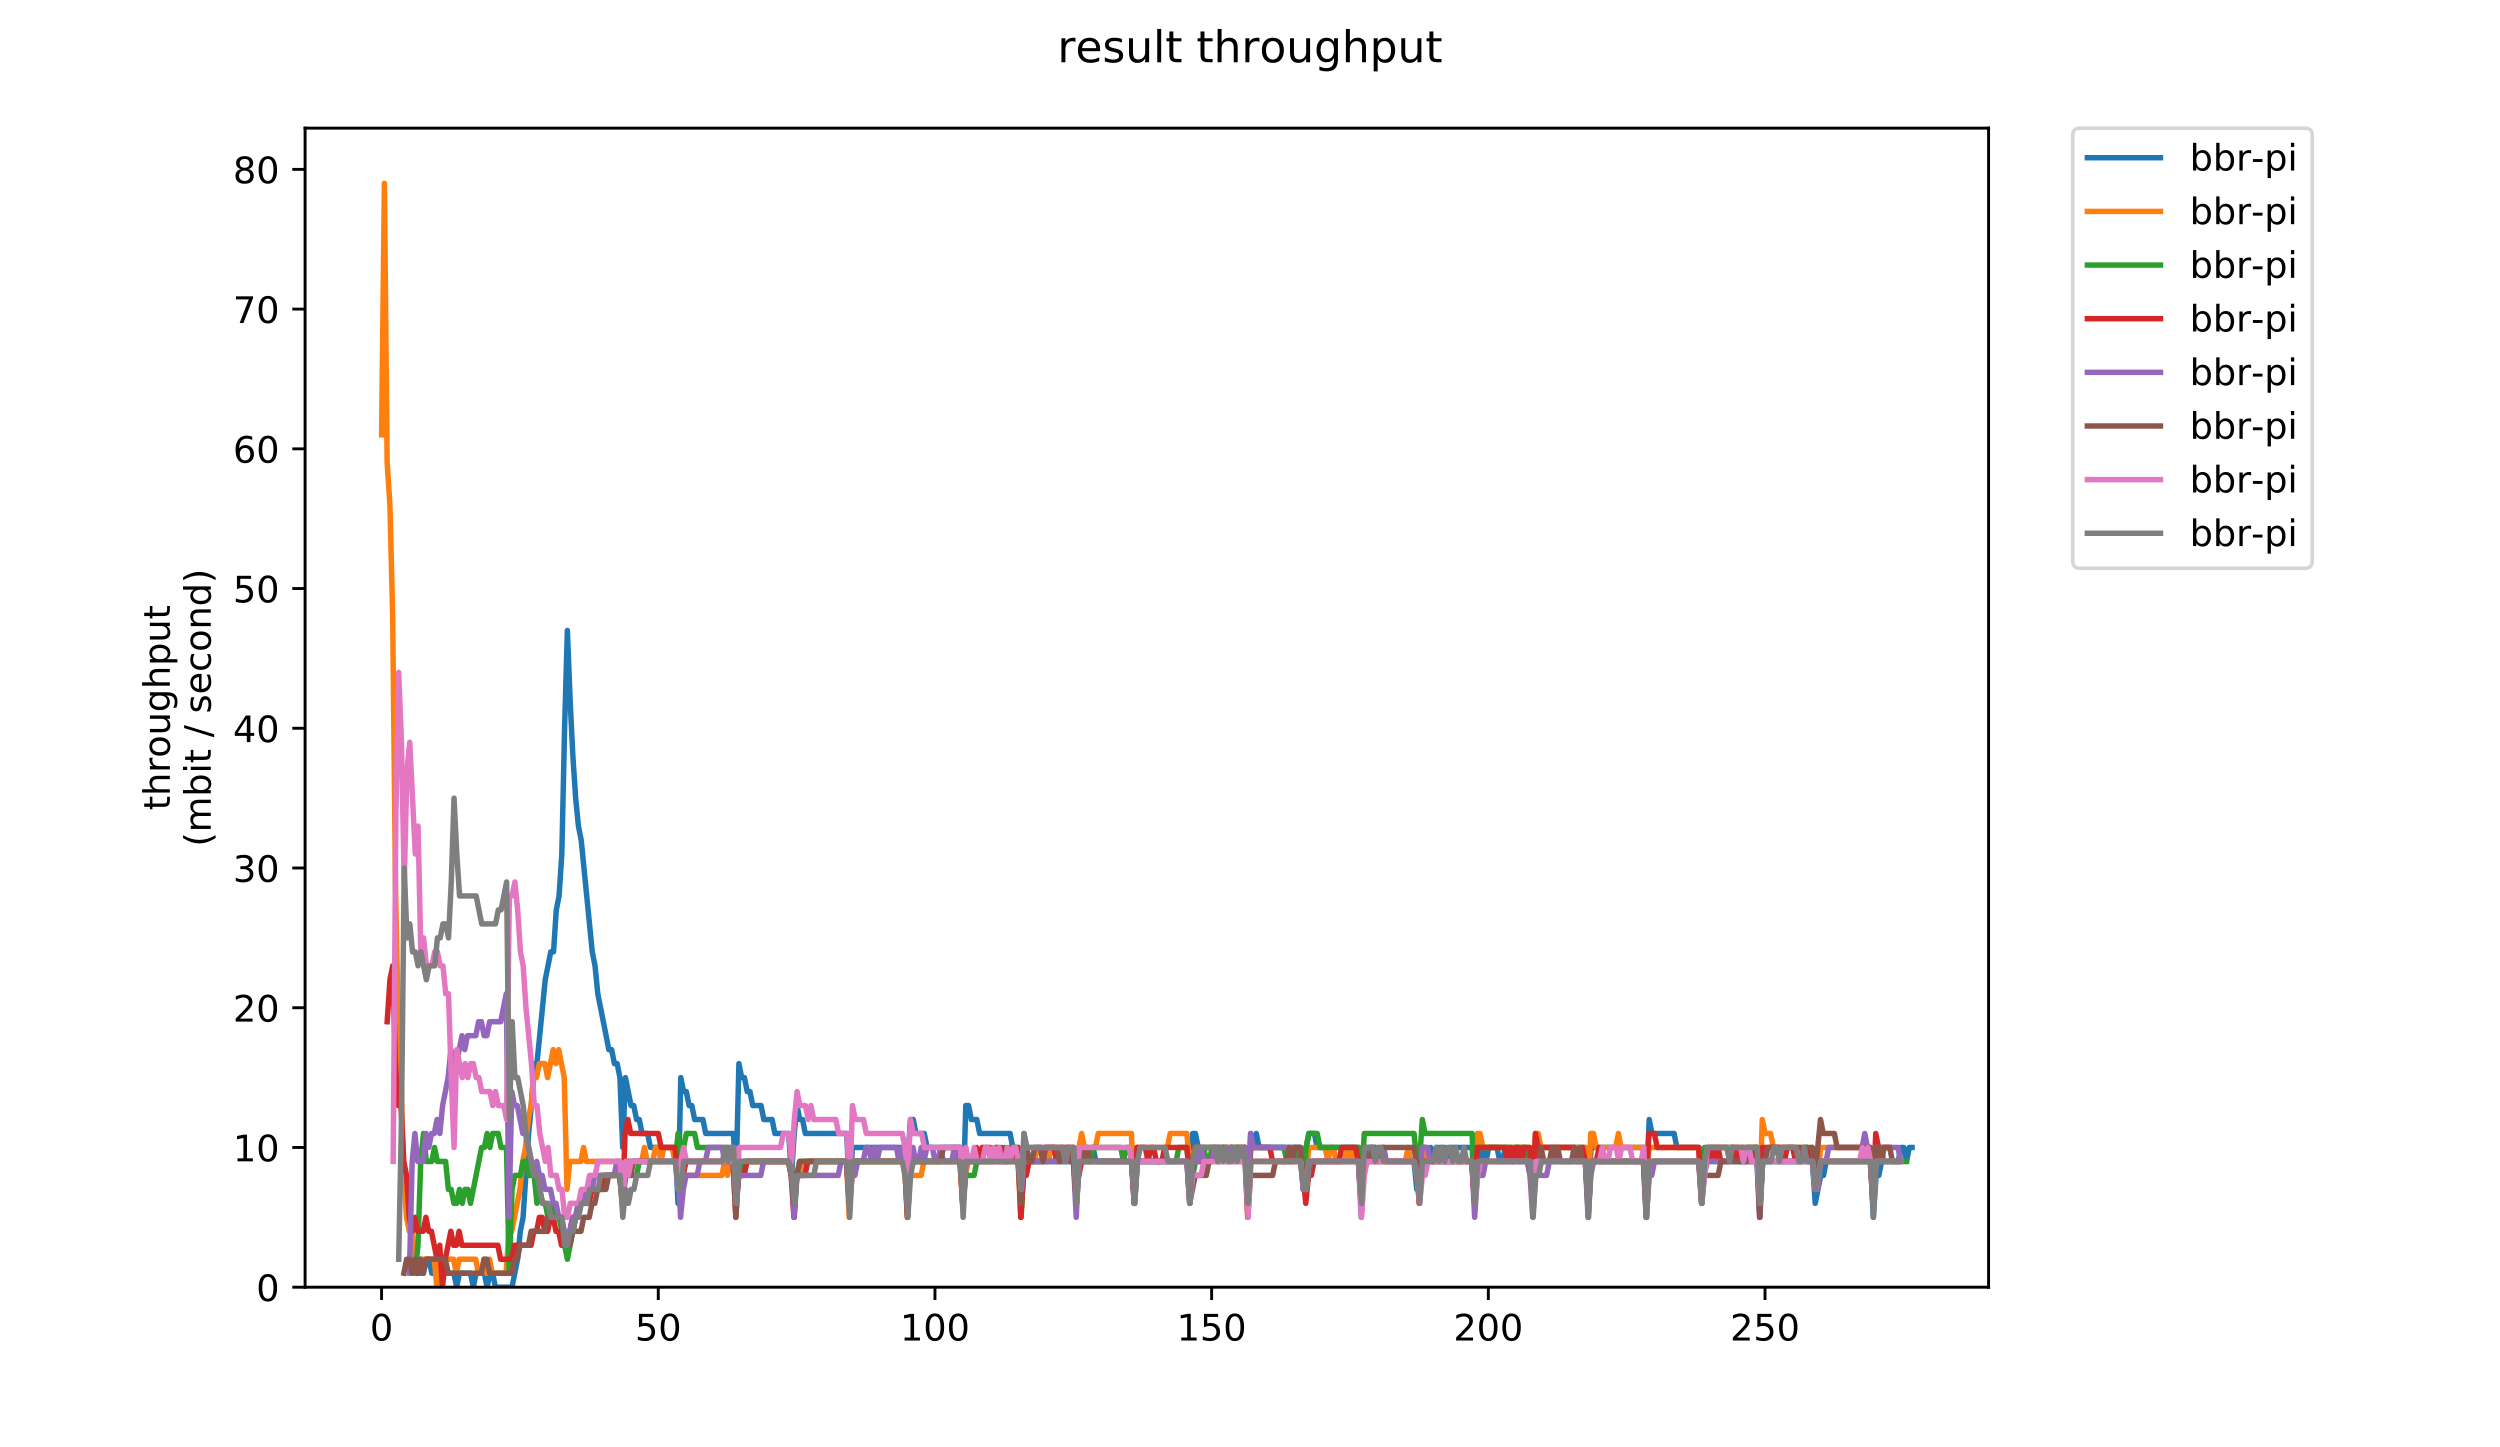 <?xml version="1.0" encoding="utf-8" standalone="no"?>
<!DOCTYPE svg PUBLIC "-//W3C//DTD SVG 1.1//EN"
  "http://www.w3.org/Graphics/SVG/1.1/DTD/svg11.dtd">
<!-- Created with matplotlib (https://matplotlib.org/) -->
<svg height="396pt" version="1.1" viewBox="0 0 684 396" width="684pt" xmlns="http://www.w3.org/2000/svg" xmlns:xlink="http://www.w3.org/1999/xlink">
 <defs>
  <style type="text/css">
*{stroke-linecap:butt;stroke-linejoin:round;}
  </style>
 </defs>
 <g id="figure_1">
  <g id="patch_1">
   <path d="M 0 396 
L 684 396 
L 684 0 
L 0 0 
z
" style="fill:#ffffff;"/>
  </g>
  <g id="axes_1">
   <g id="patch_2">
    <path d="M 83.472 352.174 
L 544.074 352.174 
L 544.074 35.062 
L 83.472 35.062 
z
" style="fill:#ffffff;"/>
   </g>
   <g id="matplotlib.axis_1">
    <g id="xtick_1">
     <g id="line2d_1">
      <defs>
       <path d="M 0 0 
L 0 3.5 
" id="mf451ffff39" style="stroke:#000000;stroke-width:0.8;"/>
      </defs>
      <g>
       <use style="stroke:#000000;stroke-width:0.8;" x="104.4" xlink:href="#mf451ffff39" y="352.174"/>
      </g>
     </g>
     <g id="text_1">
      <!-- 0 -->
      <defs>
       <path d="M 31.781 66.406 
Q 24.172 66.406 20.328 58.906 
Q 16.5 51.422 16.5 36.375 
Q 16.5 21.391 20.328 13.891 
Q 24.172 6.391 31.781 6.391 
Q 39.453 6.391 43.281 13.891 
Q 47.125 21.391 47.125 36.375 
Q 47.125 51.422 43.281 58.906 
Q 39.453 66.406 31.781 66.406 
z
M 31.781 74.219 
Q 44.047 74.219 50.516 64.516 
Q 56.984 54.828 56.984 36.375 
Q 56.984 17.969 50.516 8.266 
Q 44.047 -1.422 31.781 -1.422 
Q 19.531 -1.422 13.062 8.266 
Q 6.594 17.969 6.594 36.375 
Q 6.594 54.828 13.062 64.516 
Q 19.531 74.219 31.781 74.219 
z
" id="DejaVuSans-48"/>
      </defs>
      <g transform="translate(101.218 366.773)scale(0.1 -0.1)">
       <use xlink:href="#DejaVuSans-48"/>
      </g>
     </g>
    </g>
    <g id="xtick_2">
     <g id="line2d_2">
      <g>
       <use style="stroke:#000000;stroke-width:0.8;" x="180.101" xlink:href="#mf451ffff39" y="352.174"/>
      </g>
     </g>
     <g id="text_2">
      <!-- 50 -->
      <defs>
       <path d="M 10.797 72.906 
L 49.516 72.906 
L 49.516 64.594 
L 19.828 64.594 
L 19.828 46.734 
Q 21.969 47.469 24.109 47.828 
Q 26.266 48.188 28.422 48.188 
Q 40.625 48.188 47.75 41.5 
Q 54.891 34.812 54.891 23.391 
Q 54.891 11.625 47.562 5.094 
Q 40.234 -1.422 26.906 -1.422 
Q 22.312 -1.422 17.547 -0.641 
Q 12.797 0.141 7.719 1.703 
L 7.719 11.625 
Q 12.109 9.234 16.797 8.062 
Q 21.484 6.891 26.703 6.891 
Q 35.156 6.891 40.078 11.328 
Q 45.016 15.766 45.016 23.391 
Q 45.016 31 40.078 35.438 
Q 35.156 39.891 26.703 39.891 
Q 22.75 39.891 18.812 39.016 
Q 14.891 38.141 10.797 36.281 
z
" id="DejaVuSans-53"/>
      </defs>
      <g transform="translate(173.739 366.773)scale(0.1 -0.1)">
       <use xlink:href="#DejaVuSans-53"/>
       <use x="63.623" xlink:href="#DejaVuSans-48"/>
      </g>
     </g>
    </g>
    <g id="xtick_3">
     <g id="line2d_3">
      <g>
       <use style="stroke:#000000;stroke-width:0.8;" x="255.803" xlink:href="#mf451ffff39" y="352.174"/>
      </g>
     </g>
     <g id="text_3">
      <!-- 100 -->
      <defs>
       <path d="M 12.406 8.297 
L 28.516 8.297 
L 28.516 63.922 
L 10.984 60.406 
L 10.984 69.391 
L 28.422 72.906 
L 38.281 72.906 
L 38.281 8.297 
L 54.391 8.297 
L 54.391 0 
L 12.406 0 
z
" id="DejaVuSans-49"/>
      </defs>
      <g transform="translate(246.259 366.773)scale(0.1 -0.1)">
       <use xlink:href="#DejaVuSans-49"/>
       <use x="63.623" xlink:href="#DejaVuSans-48"/>
       <use x="127.246" xlink:href="#DejaVuSans-48"/>
      </g>
     </g>
    </g>
    <g id="xtick_4">
     <g id="line2d_4">
      <g>
       <use style="stroke:#000000;stroke-width:0.8;" x="331.504" xlink:href="#mf451ffff39" y="352.174"/>
      </g>
     </g>
     <g id="text_4">
      <!-- 150 -->
      <g transform="translate(321.96 366.773)scale(0.1 -0.1)">
       <use xlink:href="#DejaVuSans-49"/>
       <use x="63.623" xlink:href="#DejaVuSans-53"/>
       <use x="127.246" xlink:href="#DejaVuSans-48"/>
      </g>
     </g>
    </g>
    <g id="xtick_5">
     <g id="line2d_5">
      <g>
       <use style="stroke:#000000;stroke-width:0.8;" x="407.205" xlink:href="#mf451ffff39" y="352.174"/>
      </g>
     </g>
     <g id="text_5">
      <!-- 200 -->
      <defs>
       <path d="M 19.188 8.297 
L 53.609 8.297 
L 53.609 0 
L 7.328 0 
L 7.328 8.297 
Q 12.938 14.109 22.625 23.891 
Q 32.328 33.688 34.812 36.531 
Q 39.547 41.844 41.422 45.531 
Q 43.312 49.219 43.312 52.781 
Q 43.312 58.594 39.234 62.25 
Q 35.156 65.922 28.609 65.922 
Q 23.969 65.922 18.812 64.312 
Q 13.672 62.703 7.812 59.422 
L 7.812 69.391 
Q 13.766 71.781 18.938 73 
Q 24.125 74.219 28.422 74.219 
Q 39.75 74.219 46.484 68.547 
Q 53.219 62.891 53.219 53.422 
Q 53.219 48.922 51.531 44.891 
Q 49.859 40.875 45.406 35.406 
Q 44.188 33.984 37.641 27.219 
Q 31.109 20.453 19.188 8.297 
z
" id="DejaVuSans-50"/>
      </defs>
      <g transform="translate(397.662 366.773)scale(0.1 -0.1)">
       <use xlink:href="#DejaVuSans-50"/>
       <use x="63.623" xlink:href="#DejaVuSans-48"/>
       <use x="127.246" xlink:href="#DejaVuSans-48"/>
      </g>
     </g>
    </g>
    <g id="xtick_6">
     <g id="line2d_6">
      <g>
       <use style="stroke:#000000;stroke-width:0.8;" x="482.907" xlink:href="#mf451ffff39" y="352.174"/>
      </g>
     </g>
     <g id="text_6">
      <!-- 250 -->
      <g transform="translate(473.363 366.773)scale(0.1 -0.1)">
       <use xlink:href="#DejaVuSans-50"/>
       <use x="63.623" xlink:href="#DejaVuSans-53"/>
       <use x="127.246" xlink:href="#DejaVuSans-48"/>
      </g>
     </g>
    </g>
   </g>
   <g id="matplotlib.axis_2">
    <g id="ytick_1">
     <g id="line2d_7">
      <defs>
       <path d="M 0 0 
L -3.5 0 
" id="mcffa79b4fd" style="stroke:#000000;stroke-width:0.8;"/>
      </defs>
      <g>
       <use style="stroke:#000000;stroke-width:0.8;" x="83.472" xlink:href="#mcffa79b4fd" y="352.174"/>
      </g>
     </g>
     <g id="text_7">
      <!-- 0 -->
      <g transform="translate(70.11 355.973)scale(0.1 -0.1)">
       <use xlink:href="#DejaVuSans-48"/>
      </g>
     </g>
    </g>
    <g id="ytick_2">
     <g id="line2d_8">
      <g>
       <use style="stroke:#000000;stroke-width:0.8;" x="83.472" xlink:href="#mcffa79b4fd" y="313.945"/>
      </g>
     </g>
     <g id="text_8">
      <!-- 10 -->
      <g transform="translate(63.747 317.744)scale(0.1 -0.1)">
       <use xlink:href="#DejaVuSans-49"/>
       <use x="63.623" xlink:href="#DejaVuSans-48"/>
      </g>
     </g>
    </g>
    <g id="ytick_3">
     <g id="line2d_9">
      <g>
       <use style="stroke:#000000;stroke-width:0.8;" x="83.472" xlink:href="#mcffa79b4fd" y="275.716"/>
      </g>
     </g>
     <g id="text_9">
      <!-- 20 -->
      <g transform="translate(63.747 279.515)scale(0.1 -0.1)">
       <use xlink:href="#DejaVuSans-50"/>
       <use x="63.623" xlink:href="#DejaVuSans-48"/>
      </g>
     </g>
    </g>
    <g id="ytick_4">
     <g id="line2d_10">
      <g>
       <use style="stroke:#000000;stroke-width:0.8;" x="83.472" xlink:href="#mcffa79b4fd" y="237.486"/>
      </g>
     </g>
     <g id="text_10">
      <!-- 30 -->
      <defs>
       <path d="M 40.578 39.312 
Q 47.656 37.797 51.625 33 
Q 55.609 28.219 55.609 21.188 
Q 55.609 10.406 48.188 4.484 
Q 40.766 -1.422 27.094 -1.422 
Q 22.516 -1.422 17.656 -0.516 
Q 12.797 0.391 7.625 2.203 
L 7.625 11.719 
Q 11.719 9.328 16.594 8.109 
Q 21.484 6.891 26.812 6.891 
Q 36.078 6.891 40.938 10.547 
Q 45.797 14.203 45.797 21.188 
Q 45.797 27.641 41.281 31.266 
Q 36.766 34.906 28.719 34.906 
L 20.219 34.906 
L 20.219 43.016 
L 29.109 43.016 
Q 36.375 43.016 40.234 45.922 
Q 44.094 48.828 44.094 54.297 
Q 44.094 59.906 40.109 62.906 
Q 36.141 65.922 28.719 65.922 
Q 24.656 65.922 20.016 65.031 
Q 15.375 64.156 9.812 62.312 
L 9.812 71.094 
Q 15.438 72.656 20.344 73.438 
Q 25.25 74.219 29.594 74.219 
Q 40.828 74.219 47.359 69.109 
Q 53.906 64.016 53.906 55.328 
Q 53.906 49.266 50.438 45.094 
Q 46.969 40.922 40.578 39.312 
z
" id="DejaVuSans-51"/>
      </defs>
      <g transform="translate(63.747 241.286)scale(0.1 -0.1)">
       <use xlink:href="#DejaVuSans-51"/>
       <use x="63.623" xlink:href="#DejaVuSans-48"/>
      </g>
     </g>
    </g>
    <g id="ytick_5">
     <g id="line2d_11">
      <g>
       <use style="stroke:#000000;stroke-width:0.8;" x="83.472" xlink:href="#mcffa79b4fd" y="199.257"/>
      </g>
     </g>
     <g id="text_11">
      <!-- 40 -->
      <defs>
       <path d="M 37.797 64.312 
L 12.891 25.391 
L 37.797 25.391 
z
M 35.203 72.906 
L 47.609 72.906 
L 47.609 25.391 
L 58.016 25.391 
L 58.016 17.188 
L 47.609 17.188 
L 47.609 0 
L 37.797 0 
L 37.797 17.188 
L 4.891 17.188 
L 4.891 26.703 
z
" id="DejaVuSans-52"/>
      </defs>
      <g transform="translate(63.747 203.056)scale(0.1 -0.1)">
       <use xlink:href="#DejaVuSans-52"/>
       <use x="63.623" xlink:href="#DejaVuSans-48"/>
      </g>
     </g>
    </g>
    <g id="ytick_6">
     <g id="line2d_12">
      <g>
       <use style="stroke:#000000;stroke-width:0.8;" x="83.472" xlink:href="#mcffa79b4fd" y="161.028"/>
      </g>
     </g>
     <g id="text_12">
      <!-- 50 -->
      <g transform="translate(63.747 164.827)scale(0.1 -0.1)">
       <use xlink:href="#DejaVuSans-53"/>
       <use x="63.623" xlink:href="#DejaVuSans-48"/>
      </g>
     </g>
    </g>
    <g id="ytick_7">
     <g id="line2d_13">
      <g>
       <use style="stroke:#000000;stroke-width:0.8;" x="83.472" xlink:href="#mcffa79b4fd" y="122.799"/>
      </g>
     </g>
     <g id="text_13">
      <!-- 60 -->
      <defs>
       <path d="M 33.016 40.375 
Q 26.375 40.375 22.484 35.828 
Q 18.609 31.297 18.609 23.391 
Q 18.609 15.531 22.484 10.953 
Q 26.375 6.391 33.016 6.391 
Q 39.656 6.391 43.531 10.953 
Q 47.406 15.531 47.406 23.391 
Q 47.406 31.297 43.531 35.828 
Q 39.656 40.375 33.016 40.375 
z
M 52.594 71.297 
L 52.594 62.312 
Q 48.875 64.062 45.094 64.984 
Q 41.312 65.922 37.594 65.922 
Q 27.828 65.922 22.672 59.328 
Q 17.531 52.734 16.797 39.406 
Q 19.672 43.656 24.016 45.922 
Q 28.375 48.188 33.594 48.188 
Q 44.578 48.188 50.953 41.516 
Q 57.328 34.859 57.328 23.391 
Q 57.328 12.156 50.688 5.359 
Q 44.047 -1.422 33.016 -1.422 
Q 20.359 -1.422 13.672 8.266 
Q 6.984 17.969 6.984 36.375 
Q 6.984 53.656 15.188 63.938 
Q 23.391 74.219 37.203 74.219 
Q 40.922 74.219 44.703 73.484 
Q 48.484 72.75 52.594 71.297 
z
" id="DejaVuSans-54"/>
      </defs>
      <g transform="translate(63.747 126.598)scale(0.1 -0.1)">
       <use xlink:href="#DejaVuSans-54"/>
       <use x="63.623" xlink:href="#DejaVuSans-48"/>
      </g>
     </g>
    </g>
    <g id="ytick_8">
     <g id="line2d_14">
      <g>
       <use style="stroke:#000000;stroke-width:0.8;" x="83.472" xlink:href="#mcffa79b4fd" y="84.569"/>
      </g>
     </g>
     <g id="text_14">
      <!-- 70 -->
      <defs>
       <path d="M 8.203 72.906 
L 55.078 72.906 
L 55.078 68.703 
L 28.609 0 
L 18.312 0 
L 43.219 64.594 
L 8.203 64.594 
z
" id="DejaVuSans-55"/>
      </defs>
      <g transform="translate(63.747 88.369)scale(0.1 -0.1)">
       <use xlink:href="#DejaVuSans-55"/>
       <use x="63.623" xlink:href="#DejaVuSans-48"/>
      </g>
     </g>
    </g>
    <g id="ytick_9">
     <g id="line2d_15">
      <g>
       <use style="stroke:#000000;stroke-width:0.8;" x="83.472" xlink:href="#mcffa79b4fd" y="46.34"/>
      </g>
     </g>
     <g id="text_15">
      <!-- 80 -->
      <defs>
       <path d="M 31.781 34.625 
Q 24.75 34.625 20.719 30.859 
Q 16.703 27.094 16.703 20.516 
Q 16.703 13.922 20.719 10.156 
Q 24.75 6.391 31.781 6.391 
Q 38.812 6.391 42.859 10.172 
Q 46.922 13.969 46.922 20.516 
Q 46.922 27.094 42.891 30.859 
Q 38.875 34.625 31.781 34.625 
z
M 21.922 38.812 
Q 15.578 40.375 12.031 44.719 
Q 8.5 49.078 8.5 55.328 
Q 8.5 64.062 14.719 69.141 
Q 20.953 74.219 31.781 74.219 
Q 42.672 74.219 48.875 69.141 
Q 55.078 64.062 55.078 55.328 
Q 55.078 49.078 51.531 44.719 
Q 48 40.375 41.703 38.812 
Q 48.828 37.156 52.797 32.312 
Q 56.781 27.484 56.781 20.516 
Q 56.781 9.906 50.312 4.234 
Q 43.844 -1.422 31.781 -1.422 
Q 19.734 -1.422 13.25 4.234 
Q 6.781 9.906 6.781 20.516 
Q 6.781 27.484 10.781 32.312 
Q 14.797 37.156 21.922 38.812 
z
M 18.312 54.391 
Q 18.312 48.734 21.844 45.562 
Q 25.391 42.391 31.781 42.391 
Q 38.141 42.391 41.719 45.562 
Q 45.312 48.734 45.312 54.391 
Q 45.312 60.062 41.719 63.234 
Q 38.141 66.406 31.781 66.406 
Q 25.391 66.406 21.844 63.234 
Q 18.312 60.062 18.312 54.391 
z
" id="DejaVuSans-56"/>
      </defs>
      <g transform="translate(63.747 50.139)scale(0.1 -0.1)">
       <use xlink:href="#DejaVuSans-56"/>
       <use x="63.623" xlink:href="#DejaVuSans-48"/>
      </g>
     </g>
    </g>
    <g id="text_16">
     <!-- throughput -->
     <defs>
      <path d="M 18.312 70.219 
L 18.312 54.688 
L 36.812 54.688 
L 36.812 47.703 
L 18.312 47.703 
L 18.312 18.016 
Q 18.312 11.328 20.141 9.422 
Q 21.969 7.516 27.594 7.516 
L 36.812 7.516 
L 36.812 0 
L 27.594 0 
Q 17.188 0 13.234 3.875 
Q 9.281 7.766 9.281 18.016 
L 9.281 47.703 
L 2.688 47.703 
L 2.688 54.688 
L 9.281 54.688 
L 9.281 70.219 
z
" id="DejaVuSans-116"/>
      <path d="M 54.891 33.016 
L 54.891 0 
L 45.906 0 
L 45.906 32.719 
Q 45.906 40.484 42.875 44.328 
Q 39.844 48.188 33.797 48.188 
Q 26.516 48.188 22.312 43.547 
Q 18.109 38.922 18.109 30.906 
L 18.109 0 
L 9.078 0 
L 9.078 75.984 
L 18.109 75.984 
L 18.109 46.188 
Q 21.344 51.125 25.703 53.562 
Q 30.078 56 35.797 56 
Q 45.219 56 50.047 50.172 
Q 54.891 44.344 54.891 33.016 
z
" id="DejaVuSans-104"/>
      <path d="M 41.109 46.297 
Q 39.594 47.172 37.812 47.578 
Q 36.031 48 33.891 48 
Q 26.266 48 22.188 43.047 
Q 18.109 38.094 18.109 28.812 
L 18.109 0 
L 9.078 0 
L 9.078 54.688 
L 18.109 54.688 
L 18.109 46.188 
Q 20.953 51.172 25.484 53.578 
Q 30.031 56 36.531 56 
Q 37.453 56 38.578 55.875 
Q 39.703 55.766 41.062 55.516 
z
" id="DejaVuSans-114"/>
      <path d="M 30.609 48.391 
Q 23.391 48.391 19.188 42.75 
Q 14.984 37.109 14.984 27.297 
Q 14.984 17.484 19.156 11.844 
Q 23.344 6.203 30.609 6.203 
Q 37.797 6.203 41.984 11.859 
Q 46.188 17.531 46.188 27.297 
Q 46.188 37.016 41.984 42.703 
Q 37.797 48.391 30.609 48.391 
z
M 30.609 56 
Q 42.328 56 49.016 48.375 
Q 55.719 40.766 55.719 27.297 
Q 55.719 13.875 49.016 6.219 
Q 42.328 -1.422 30.609 -1.422 
Q 18.844 -1.422 12.172 6.219 
Q 5.516 13.875 5.516 27.297 
Q 5.516 40.766 12.172 48.375 
Q 18.844 56 30.609 56 
z
" id="DejaVuSans-111"/>
      <path d="M 8.5 21.578 
L 8.5 54.688 
L 17.484 54.688 
L 17.484 21.922 
Q 17.484 14.156 20.5 10.266 
Q 23.531 6.391 29.594 6.391 
Q 36.859 6.391 41.078 11.031 
Q 45.312 15.672 45.312 23.688 
L 45.312 54.688 
L 54.297 54.688 
L 54.297 0 
L 45.312 0 
L 45.312 8.406 
Q 42.047 3.422 37.719 1 
Q 33.406 -1.422 27.688 -1.422 
Q 18.266 -1.422 13.375 4.438 
Q 8.5 10.297 8.5 21.578 
z
M 31.109 56 
z
" id="DejaVuSans-117"/>
      <path d="M 45.406 27.984 
Q 45.406 37.75 41.375 43.109 
Q 37.359 48.484 30.078 48.484 
Q 22.859 48.484 18.828 43.109 
Q 14.797 37.75 14.797 27.984 
Q 14.797 18.266 18.828 12.891 
Q 22.859 7.516 30.078 7.516 
Q 37.359 7.516 41.375 12.891 
Q 45.406 18.266 45.406 27.984 
z
M 54.391 6.781 
Q 54.391 -7.172 48.188 -13.984 
Q 42 -20.797 29.203 -20.797 
Q 24.469 -20.797 20.266 -20.094 
Q 16.062 -19.391 12.109 -17.922 
L 12.109 -9.188 
Q 16.062 -11.328 19.922 -12.344 
Q 23.781 -13.375 27.781 -13.375 
Q 36.625 -13.375 41.016 -8.766 
Q 45.406 -4.156 45.406 5.172 
L 45.406 9.625 
Q 42.625 4.781 38.281 2.391 
Q 33.938 0 27.875 0 
Q 17.828 0 11.672 7.656 
Q 5.516 15.328 5.516 27.984 
Q 5.516 40.672 11.672 48.328 
Q 17.828 56 27.875 56 
Q 33.938 56 38.281 53.609 
Q 42.625 51.219 45.406 46.391 
L 45.406 54.688 
L 54.391 54.688 
z
" id="DejaVuSans-103"/>
      <path d="M 18.109 8.203 
L 18.109 -20.797 
L 9.078 -20.797 
L 9.078 54.688 
L 18.109 54.688 
L 18.109 46.391 
Q 20.953 51.266 25.266 53.625 
Q 29.594 56 35.594 56 
Q 45.562 56 51.781 48.094 
Q 58.016 40.188 58.016 27.297 
Q 58.016 14.406 51.781 6.484 
Q 45.562 -1.422 35.594 -1.422 
Q 29.594 -1.422 25.266 0.953 
Q 20.953 3.328 18.109 8.203 
z
M 48.688 27.297 
Q 48.688 37.203 44.609 42.844 
Q 40.531 48.484 33.406 48.484 
Q 26.266 48.484 22.188 42.844 
Q 18.109 37.203 18.109 27.297 
Q 18.109 17.391 22.188 11.75 
Q 26.266 6.109 33.406 6.109 
Q 40.531 6.109 44.609 11.75 
Q 48.688 17.391 48.688 27.297 
z
" id="DejaVuSans-112"/>
     </defs>
     <g transform="translate(46.47 221.675)rotate(-90)scale(0.1 -0.1)">
      <use xlink:href="#DejaVuSans-116"/>
      <use x="39.209" xlink:href="#DejaVuSans-104"/>
      <use x="102.588" xlink:href="#DejaVuSans-114"/>
      <use x="143.67" xlink:href="#DejaVuSans-111"/>
      <use x="204.852" xlink:href="#DejaVuSans-117"/>
      <use x="268.23" xlink:href="#DejaVuSans-103"/>
      <use x="331.707" xlink:href="#DejaVuSans-104"/>
      <use x="395.086" xlink:href="#DejaVuSans-112"/>
      <use x="458.562" xlink:href="#DejaVuSans-117"/>
      <use x="521.941" xlink:href="#DejaVuSans-116"/>
     </g>
     <!-- (mbit / second) -->
     <defs>
      <path d="M 31 75.875 
Q 24.469 64.656 21.281 53.656 
Q 18.109 42.672 18.109 31.391 
Q 18.109 20.125 21.312 9.062 
Q 24.516 -2 31 -13.188 
L 23.188 -13.188 
Q 15.875 -1.703 12.234 9.375 
Q 8.594 20.453 8.594 31.391 
Q 8.594 42.281 12.203 53.312 
Q 15.828 64.359 23.188 75.875 
z
" id="DejaVuSans-40"/>
      <path d="M 52 44.188 
Q 55.375 50.25 60.062 53.125 
Q 64.75 56 71.094 56 
Q 79.641 56 84.281 50.016 
Q 88.922 44.047 88.922 33.016 
L 88.922 0 
L 79.891 0 
L 79.891 32.719 
Q 79.891 40.578 77.094 44.375 
Q 74.312 48.188 68.609 48.188 
Q 61.625 48.188 57.562 43.547 
Q 53.516 38.922 53.516 30.906 
L 53.516 0 
L 44.484 0 
L 44.484 32.719 
Q 44.484 40.625 41.703 44.406 
Q 38.922 48.188 33.109 48.188 
Q 26.219 48.188 22.156 43.531 
Q 18.109 38.875 18.109 30.906 
L 18.109 0 
L 9.078 0 
L 9.078 54.688 
L 18.109 54.688 
L 18.109 46.188 
Q 21.188 51.219 25.484 53.609 
Q 29.781 56 35.688 56 
Q 41.656 56 45.828 52.969 
Q 50 49.953 52 44.188 
z
" id="DejaVuSans-109"/>
      <path d="M 48.688 27.297 
Q 48.688 37.203 44.609 42.844 
Q 40.531 48.484 33.406 48.484 
Q 26.266 48.484 22.188 42.844 
Q 18.109 37.203 18.109 27.297 
Q 18.109 17.391 22.188 11.75 
Q 26.266 6.109 33.406 6.109 
Q 40.531 6.109 44.609 11.75 
Q 48.688 17.391 48.688 27.297 
z
M 18.109 46.391 
Q 20.953 51.266 25.266 53.625 
Q 29.594 56 35.594 56 
Q 45.562 56 51.781 48.094 
Q 58.016 40.188 58.016 27.297 
Q 58.016 14.406 51.781 6.484 
Q 45.562 -1.422 35.594 -1.422 
Q 29.594 -1.422 25.266 0.953 
Q 20.953 3.328 18.109 8.203 
L 18.109 0 
L 9.078 0 
L 9.078 75.984 
L 18.109 75.984 
z
" id="DejaVuSans-98"/>
      <path d="M 9.422 54.688 
L 18.406 54.688 
L 18.406 0 
L 9.422 0 
z
M 9.422 75.984 
L 18.406 75.984 
L 18.406 64.594 
L 9.422 64.594 
z
" id="DejaVuSans-105"/>
      <path id="DejaVuSans-32"/>
      <path d="M 25.391 72.906 
L 33.688 72.906 
L 8.297 -9.281 
L 0 -9.281 
z
" id="DejaVuSans-47"/>
      <path d="M 44.281 53.078 
L 44.281 44.578 
Q 40.484 46.531 36.375 47.5 
Q 32.281 48.484 27.875 48.484 
Q 21.188 48.484 17.844 46.438 
Q 14.5 44.391 14.5 40.281 
Q 14.5 37.156 16.891 35.375 
Q 19.281 33.594 26.516 31.984 
L 29.594 31.297 
Q 39.156 29.25 43.188 25.516 
Q 47.219 21.781 47.219 15.094 
Q 47.219 7.469 41.188 3.016 
Q 35.156 -1.422 24.609 -1.422 
Q 20.219 -1.422 15.453 -0.562 
Q 10.688 0.297 5.422 2 
L 5.422 11.281 
Q 10.406 8.688 15.234 7.391 
Q 20.062 6.109 24.812 6.109 
Q 31.156 6.109 34.562 8.281 
Q 37.984 10.453 37.984 14.406 
Q 37.984 18.062 35.516 20.016 
Q 33.062 21.969 24.703 23.781 
L 21.578 24.516 
Q 13.234 26.266 9.516 29.906 
Q 5.812 33.547 5.812 39.891 
Q 5.812 47.609 11.281 51.797 
Q 16.75 56 26.812 56 
Q 31.781 56 36.172 55.266 
Q 40.578 54.547 44.281 53.078 
z
" id="DejaVuSans-115"/>
      <path d="M 56.203 29.594 
L 56.203 25.203 
L 14.891 25.203 
Q 15.484 15.922 20.484 11.062 
Q 25.484 6.203 34.422 6.203 
Q 39.594 6.203 44.453 7.469 
Q 49.312 8.734 54.109 11.281 
L 54.109 2.781 
Q 49.266 0.734 44.188 -0.344 
Q 39.109 -1.422 33.891 -1.422 
Q 20.797 -1.422 13.156 6.188 
Q 5.516 13.812 5.516 26.812 
Q 5.516 40.234 12.766 48.109 
Q 20.016 56 32.328 56 
Q 43.359 56 49.781 48.891 
Q 56.203 41.797 56.203 29.594 
z
M 47.219 32.234 
Q 47.125 39.594 43.094 43.984 
Q 39.062 48.391 32.422 48.391 
Q 24.906 48.391 20.391 44.141 
Q 15.875 39.891 15.188 32.172 
z
" id="DejaVuSans-101"/>
      <path d="M 48.781 52.594 
L 48.781 44.188 
Q 44.969 46.297 41.141 47.344 
Q 37.312 48.391 33.406 48.391 
Q 24.656 48.391 19.812 42.844 
Q 14.984 37.312 14.984 27.297 
Q 14.984 17.281 19.812 11.734 
Q 24.656 6.203 33.406 6.203 
Q 37.312 6.203 41.141 7.25 
Q 44.969 8.297 48.781 10.406 
L 48.781 2.094 
Q 45.016 0.344 40.984 -0.531 
Q 36.969 -1.422 32.422 -1.422 
Q 20.062 -1.422 12.781 6.344 
Q 5.516 14.109 5.516 27.297 
Q 5.516 40.672 12.859 48.328 
Q 20.219 56 33.016 56 
Q 37.156 56 41.109 55.141 
Q 45.062 54.297 48.781 52.594 
z
" id="DejaVuSans-99"/>
      <path d="M 54.891 33.016 
L 54.891 0 
L 45.906 0 
L 45.906 32.719 
Q 45.906 40.484 42.875 44.328 
Q 39.844 48.188 33.797 48.188 
Q 26.516 48.188 22.312 43.547 
Q 18.109 38.922 18.109 30.906 
L 18.109 0 
L 9.078 0 
L 9.078 54.688 
L 18.109 54.688 
L 18.109 46.188 
Q 21.344 51.125 25.703 53.562 
Q 30.078 56 35.797 56 
Q 45.219 56 50.047 50.172 
Q 54.891 44.344 54.891 33.016 
z
" id="DejaVuSans-110"/>
      <path d="M 45.406 46.391 
L 45.406 75.984 
L 54.391 75.984 
L 54.391 0 
L 45.406 0 
L 45.406 8.203 
Q 42.578 3.328 38.25 0.953 
Q 33.938 -1.422 27.875 -1.422 
Q 17.969 -1.422 11.734 6.484 
Q 5.516 14.406 5.516 27.297 
Q 5.516 40.188 11.734 48.094 
Q 17.969 56 27.875 56 
Q 33.938 56 38.25 53.625 
Q 42.578 51.266 45.406 46.391 
z
M 14.797 27.297 
Q 14.797 17.391 18.875 11.75 
Q 22.953 6.109 30.078 6.109 
Q 37.203 6.109 41.297 11.75 
Q 45.406 17.391 45.406 27.297 
Q 45.406 37.203 41.297 42.844 
Q 37.203 48.484 30.078 48.484 
Q 22.953 48.484 18.875 42.844 
Q 14.797 37.203 14.797 27.297 
z
" id="DejaVuSans-100"/>
      <path d="M 8.016 75.875 
L 15.828 75.875 
Q 23.141 64.359 26.781 53.312 
Q 30.422 42.281 30.422 31.391 
Q 30.422 20.453 26.781 9.375 
Q 23.141 -1.703 15.828 -13.188 
L 8.016 -13.188 
Q 14.5 -2 17.703 9.062 
Q 20.906 20.125 20.906 31.391 
Q 20.906 42.672 17.703 53.656 
Q 14.5 64.656 8.016 75.875 
z
" id="DejaVuSans-41"/>
     </defs>
     <g transform="translate(57.668 231.609)rotate(-90)scale(0.1 -0.1)">
      <use xlink:href="#DejaVuSans-40"/>
      <use x="39.014" xlink:href="#DejaVuSans-109"/>
      <use x="136.426" xlink:href="#DejaVuSans-98"/>
      <use x="199.902" xlink:href="#DejaVuSans-105"/>
      <use x="227.686" xlink:href="#DejaVuSans-116"/>
      <use x="266.895" xlink:href="#DejaVuSans-32"/>
      <use x="298.682" xlink:href="#DejaVuSans-47"/>
      <use x="332.373" xlink:href="#DejaVuSans-32"/>
      <use x="364.16" xlink:href="#DejaVuSans-115"/>
      <use x="416.26" xlink:href="#DejaVuSans-101"/>
      <use x="477.783" xlink:href="#DejaVuSans-99"/>
      <use x="532.764" xlink:href="#DejaVuSans-111"/>
      <use x="593.945" xlink:href="#DejaVuSans-110"/>
      <use x="657.324" xlink:href="#DejaVuSans-100"/>
      <use x="720.801" xlink:href="#DejaVuSans-41"/>
     </g>
    </g>
   </g>
   <g id="line2d_16">
    <path clip-path="url(#p77cba7d33c)" d="M 115.107 348.351 
L 115.864 348.351 
L 116.621 344.528 
L 117.378 344.528 
L 118.135 348.351 
L 124.191 348.351 
L 124.948 352.174 
L 125.705 348.351 
L 128.733 348.351 
L 129.49 352.174 
L 130.247 348.351 
L 132.518 348.351 
L 133.275 352.174 
L 134.032 348.351 
L 134.789 348.351 
L 135.546 352.174 
L 140.088 352.174 
L 141.602 344.528 
L 142.359 336.882 
L 143.116 333.06 
L 144.63 310.122 
L 145.387 302.476 
L 146.144 291.007 
L 146.901 291.007 
L 149.173 268.07 
L 150.687 260.424 
L 151.444 260.424 
L 152.201 248.955 
L 152.958 245.132 
L 153.715 233.663 
L 154.472 199.257 
L 155.229 172.497 
L 155.986 191.611 
L 156.743 206.903 
L 157.5 218.372 
L 158.257 226.018 
L 159.014 229.841 
L 162.042 260.424 
L 162.799 264.247 
L 163.556 271.893 
L 166.584 287.184 
L 167.341 287.184 
L 168.098 291.007 
L 168.855 291.007 
L 169.612 294.83 
L 170.369 313.945 
L 171.126 294.83 
L 172.64 302.476 
L 173.397 302.476 
L 174.154 306.299 
L 174.911 306.299 
L 175.668 310.122 
L 177.182 310.122 
L 177.939 313.945 
L 184.752 313.945 
L 185.509 329.237 
L 186.266 294.83 
L 187.023 298.653 
L 187.78 298.653 
L 188.537 302.476 
L 189.294 302.476 
L 190.051 306.299 
L 192.322 306.299 
L 193.079 310.122 
L 200.649 310.122 
L 201.407 321.591 
L 202.164 291.007 
L 202.921 294.83 
L 203.678 294.83 
L 204.435 298.653 
L 205.192 298.653 
L 205.949 302.476 
L 208.22 302.476 
L 208.977 306.299 
L 211.248 306.299 
L 212.005 310.122 
L 215.79 310.122 
L 216.547 321.591 
L 217.304 310.122 
L 218.061 302.476 
L 218.818 306.299 
L 219.575 306.299 
L 220.332 310.122 
L 231.687 310.122 
L 232.444 329.237 
L 233.201 313.945 
L 246.827 313.945 
L 247.584 321.591 
L 248.341 317.768 
L 249.098 306.299 
L 249.855 306.299 
L 250.612 310.122 
L 252.883 310.122 
L 253.64 313.945 
L 262.725 313.945 
L 263.482 329.237 
L 264.239 302.476 
L 264.996 302.476 
L 265.753 306.299 
L 267.267 306.299 
L 268.024 310.122 
L 276.351 310.122 
L 277.108 313.945 
L 277.865 313.945 
L 278.622 317.768 
L 279.379 329.237 
L 280.136 317.768 
L 280.893 313.945 
L 281.65 317.768 
L 293.762 317.768 
L 294.519 329.237 
L 295.276 317.768 
L 298.304 317.768 
L 299.061 313.945 
L 299.818 317.768 
L 309.66 317.768 
L 310.417 329.237 
L 311.174 317.768 
L 324.8 317.768 
L 325.557 329.237 
L 326.314 310.122 
L 327.071 310.122 
L 327.828 313.945 
L 340.697 313.945 
L 341.454 329.237 
L 342.211 310.122 
L 342.968 313.945 
L 343.725 310.122 
L 344.482 313.945 
L 355.837 313.945 
L 356.594 325.414 
L 357.351 313.945 
L 358.108 310.122 
L 359.622 310.122 
L 360.379 313.945 
L 371.735 313.945 
L 372.492 329.237 
L 373.249 313.945 
L 376.277 313.945 
L 377.034 317.768 
L 377.791 317.768 
L 378.548 313.945 
L 379.305 317.768 
L 386.875 317.768 
L 387.632 325.414 
L 388.389 321.591 
L 389.146 313.945 
L 389.903 313.945 
L 390.66 317.768 
L 391.417 313.945 
L 392.174 317.768 
L 392.931 313.945 
L 395.202 313.945 
L 395.959 317.768 
L 396.716 313.945 
L 402.772 313.945 
L 403.529 329.237 
L 404.286 317.768 
L 405.043 317.768 
L 405.8 313.945 
L 406.557 317.768 
L 407.314 313.945 
L 409.585 313.945 
L 410.342 317.768 
L 411.099 317.768 
L 411.856 313.945 
L 412.613 313.945 
L 413.37 317.768 
L 414.127 317.768 
L 414.884 313.945 
L 415.641 317.768 
L 416.398 313.945 
L 417.156 313.945 
L 419.427 325.414 
L 420.184 313.945 
L 433.81 313.945 
L 434.567 329.237 
L 435.324 313.945 
L 449.707 313.945 
L 450.464 325.414 
L 451.221 306.299 
L 451.978 310.122 
L 458.034 310.122 
L 458.791 313.945 
L 464.847 313.945 
L 465.604 329.237 
L 466.361 317.768 
L 480.745 317.768 
L 481.502 333.06 
L 482.259 317.768 
L 495.885 317.768 
L 496.642 329.237 
L 498.156 321.591 
L 498.913 321.591 
L 499.67 317.768 
L 511.782 317.768 
L 512.539 333.06 
L 513.296 321.591 
L 514.053 321.591 
L 514.81 317.768 
L 519.352 317.768 
L 520.109 313.945 
L 520.866 313.945 
L 521.623 317.768 
L 522.38 313.945 
L 523.137 313.945 
L 523.137 313.945 
" style="fill:none;stroke:#1f77b4;stroke-linecap:square;stroke-width:1.5;"/>
   </g>
   <g id="line2d_17">
    <path clip-path="url(#p77cba7d33c)" d="M 104.409 118.976 
L 105.166 50.163 
L 105.923 126.622 
L 106.68 138.09 
L 107.437 168.674 
L 108.194 241.309 
L 108.951 279.539 
L 109.708 294.83 
L 110.465 321.591 
L 111.222 333.06 
L 111.979 336.882 
L 112.736 336.882 
L 113.493 344.528 
L 118.792 344.528 
L 119.549 352.174 
L 120.306 344.528 
L 124.091 344.528 
L 124.848 348.351 
L 125.605 344.528 
L 130.147 344.528 
L 130.904 348.351 
L 131.661 348.351 
L 132.418 344.528 
L 133.175 348.351 
L 133.932 344.528 
L 134.689 348.351 
L 138.474 348.351 
L 139.231 336.882 
L 139.988 336.882 
L 142.259 325.414 
L 143.016 317.768 
L 143.774 313.945 
L 144.531 306.299 
L 145.288 302.476 
L 146.045 294.83 
L 146.802 294.83 
L 147.559 291.007 
L 149.073 291.007 
L 149.83 294.83 
L 151.344 287.184 
L 152.101 291.007 
L 152.858 287.184 
L 154.372 294.83 
L 155.129 325.414 
L 155.886 317.768 
L 158.914 317.768 
L 159.671 313.945 
L 160.428 317.768 
L 169.512 317.768 
L 170.269 325.414 
L 171.026 317.768 
L 175.568 317.768 
L 176.325 313.945 
L 177.082 317.768 
L 178.596 317.768 
L 179.353 313.945 
L 180.11 313.945 
L 180.867 317.768 
L 181.624 313.945 
L 183.895 313.945 
L 184.652 317.768 
L 185.409 317.768 
L 186.166 329.237 
L 186.923 321.591 
L 197.522 321.591 
L 198.279 317.768 
L 199.036 321.591 
L 199.793 317.768 
L 200.55 317.768 
L 201.307 329.237 
L 202.064 321.591 
L 203.578 321.591 
L 204.335 317.768 
L 216.447 317.768 
L 217.204 329.237 
L 217.961 321.591 
L 219.475 321.591 
L 220.232 317.768 
L 231.587 317.768 
L 232.344 333.06 
L 233.101 321.591 
L 233.858 317.768 
L 247.484 317.768 
L 248.241 333.06 
L 248.998 321.591 
L 252.027 321.591 
L 252.784 317.768 
L 262.625 317.768 
L 263.382 329.237 
L 264.139 321.591 
L 264.896 317.768 
L 278.522 317.768 
L 279.279 333.06 
L 280.036 321.591 
L 280.793 317.768 
L 283.064 317.768 
L 283.821 313.945 
L 284.578 313.945 
L 285.335 317.768 
L 286.849 317.768 
L 287.606 313.945 
L 288.363 313.945 
L 289.12 317.768 
L 289.877 313.945 
L 290.634 317.768 
L 291.391 313.945 
L 292.148 313.945 
L 292.905 317.768 
L 293.662 313.945 
L 294.419 325.414 
L 295.176 313.945 
L 295.933 310.122 
L 296.69 313.945 
L 299.718 313.945 
L 300.475 310.122 
L 309.56 310.122 
L 310.317 329.237 
L 311.074 313.945 
L 319.401 313.945 
L 320.158 310.122 
L 324.7 310.122 
L 325.457 317.768 
L 326.214 317.768 
L 326.971 313.945 
L 340.597 313.945 
L 341.354 333.06 
L 342.111 317.768 
L 355.737 317.768 
L 357.251 325.414 
L 358.008 313.945 
L 362.551 313.945 
L 363.308 317.768 
L 364.065 313.945 
L 364.822 313.945 
L 365.579 317.768 
L 367.85 317.768 
L 368.607 313.945 
L 369.364 317.768 
L 370.121 313.945 
L 370.878 317.768 
L 371.635 313.945 
L 372.392 329.237 
L 373.149 317.768 
L 384.504 317.768 
L 385.261 313.945 
L 386.018 317.768 
L 387.532 317.768 
L 388.289 329.237 
L 389.046 313.945 
L 389.803 313.945 
L 390.56 317.768 
L 402.672 317.768 
L 403.429 329.237 
L 404.186 310.122 
L 404.943 310.122 
L 405.7 313.945 
L 418.57 313.945 
L 419.327 325.414 
L 420.084 310.122 
L 420.841 310.122 
L 421.598 313.945 
L 433.71 313.945 
L 434.467 329.237 
L 435.224 310.122 
L 435.981 310.122 
L 436.738 313.945 
L 442.037 313.945 
L 442.794 310.122 
L 443.551 313.945 
L 449.607 313.945 
L 450.364 325.414 
L 451.121 313.945 
L 464.747 313.945 
L 465.504 325.414 
L 466.261 317.768 
L 467.019 313.945 
L 480.645 313.945 
L 481.402 329.237 
L 482.159 306.299 
L 482.916 310.122 
L 484.43 310.122 
L 485.187 313.945 
L 492.757 313.945 
L 493.514 317.768 
L 495.785 317.768 
L 497.299 325.414 
L 498.056 313.945 
L 511.682 313.945 
L 512.439 329.237 
L 513.196 313.945 
L 514.71 313.945 
L 515.467 317.768 
L 517.738 317.768 
L 517.738 317.768 
" style="fill:none;stroke:#ff7f0e;stroke-linecap:square;stroke-width:1.5;"/>
   </g>
   <g id="line2d_18">
    <path clip-path="url(#p77cba7d33c)" d="M 113.596 348.351 
L 114.353 340.705 
L 115.11 317.768 
L 115.867 310.122 
L 116.624 317.768 
L 118.138 317.768 
L 118.895 313.945 
L 119.652 317.768 
L 121.923 317.768 
L 122.68 325.414 
L 123.437 325.414 
L 124.194 329.237 
L 124.951 329.237 
L 125.708 325.414 
L 126.465 329.237 
L 127.222 325.414 
L 127.979 325.414 
L 128.736 329.237 
L 131.764 313.945 
L 132.521 313.945 
L 133.278 310.122 
L 134.035 313.945 
L 134.792 310.122 
L 136.306 310.122 
L 137.063 313.945 
L 138.577 313.945 
L 139.334 348.351 
L 140.091 325.414 
L 140.848 321.591 
L 142.362 321.591 
L 143.119 317.768 
L 143.876 317.768 
L 144.633 321.591 
L 146.148 321.591 
L 146.905 329.237 
L 147.662 325.414 
L 148.419 329.237 
L 149.176 329.237 
L 149.933 333.06 
L 150.69 333.06 
L 151.447 329.237 
L 152.204 333.06 
L 152.961 333.06 
L 155.232 344.528 
L 158.26 329.237 
L 160.531 329.237 
L 161.288 325.414 
L 165.073 325.414 
L 165.83 321.591 
L 169.615 321.591 
L 170.372 329.237 
L 171.129 321.591 
L 174.157 321.591 
L 174.914 317.768 
L 184.755 317.768 
L 185.512 310.122 
L 186.269 325.414 
L 187.026 313.945 
L 187.783 310.122 
L 190.054 310.122 
L 190.811 313.945 
L 199.138 313.945 
L 199.896 317.768 
L 200.653 317.768 
L 201.41 329.237 
L 202.167 321.591 
L 202.924 321.591 
L 203.681 317.768 
L 216.55 317.768 
L 217.307 333.06 
L 218.064 321.591 
L 218.821 317.768 
L 231.69 317.768 
L 232.447 329.237 
L 233.204 317.768 
L 246.83 317.768 
L 247.587 313.945 
L 248.344 333.06 
L 249.101 317.768 
L 262.728 317.768 
L 263.485 329.237 
L 264.242 321.591 
L 266.513 321.591 
L 267.27 317.768 
L 271.812 317.768 
L 272.569 313.945 
L 273.326 313.945 
L 274.083 317.768 
L 274.84 313.945 
L 275.597 317.768 
L 276.354 313.945 
L 278.625 313.945 
L 279.382 333.06 
L 280.139 317.768 
L 293.765 317.768 
L 294.522 329.237 
L 295.279 317.768 
L 298.307 317.768 
L 299.064 313.945 
L 306.634 313.945 
L 307.391 317.768 
L 308.149 313.945 
L 308.906 313.945 
L 309.663 317.768 
L 310.42 329.237 
L 311.177 317.768 
L 321.775 317.768 
L 322.532 313.945 
L 324.803 313.945 
L 325.56 325.414 
L 327.074 317.768 
L 328.588 317.768 
L 329.345 313.945 
L 330.102 317.768 
L 330.859 317.768 
L 331.616 313.945 
L 332.373 317.768 
L 333.13 313.945 
L 333.887 317.768 
L 334.644 313.945 
L 335.401 313.945 
L 336.158 317.768 
L 336.915 313.945 
L 337.672 317.768 
L 338.429 313.945 
L 339.186 313.945 
L 339.943 317.768 
L 340.7 313.945 
L 341.457 329.237 
L 342.214 313.945 
L 351.298 313.945 
L 352.055 317.768 
L 353.569 317.768 
L 354.326 313.945 
L 355.083 317.768 
L 355.84 317.768 
L 356.597 325.414 
L 357.354 313.945 
L 358.111 310.122 
L 360.382 310.122 
L 361.139 313.945 
L 371.738 313.945 
L 372.495 325.414 
L 373.252 310.122 
L 386.878 310.122 
L 387.635 317.768 
L 388.392 317.768 
L 389.149 306.299 
L 389.906 310.122 
L 402.775 310.122 
L 403.532 329.237 
L 404.289 313.945 
L 417.159 313.945 
L 417.916 317.768 
L 418.673 317.768 
L 419.43 329.237 
L 420.187 317.768 
L 433.813 317.768 
L 434.57 333.06 
L 435.327 317.768 
L 449.71 317.768 
L 450.467 333.06 
L 451.224 321.591 
L 451.981 317.768 
L 464.85 317.768 
L 465.607 329.237 
L 466.364 313.945 
L 474.692 313.945 
L 475.449 317.768 
L 477.72 317.768 
L 478.477 313.945 
L 479.234 317.768 
L 479.991 313.945 
L 480.748 313.945 
L 481.505 329.237 
L 482.262 317.768 
L 493.617 317.768 
L 494.374 313.945 
L 495.131 317.768 
L 495.888 317.768 
L 496.645 325.414 
L 498.159 317.768 
L 511.785 317.768 
L 512.542 329.237 
L 513.299 317.768 
L 521.626 317.768 
L 521.626 317.768 
" style="fill:none;stroke:#2ca02c;stroke-linecap:square;stroke-width:1.5;"/>
   </g>
   <g id="line2d_19">
    <path clip-path="url(#p77cba7d33c)" d="M 105.929 279.539 
L 106.686 268.07 
L 107.443 264.247 
L 108.2 291.007 
L 108.957 302.476 
L 109.714 302.476 
L 110.471 317.768 
L 111.228 321.591 
L 111.985 333.06 
L 112.742 336.882 
L 113.499 333.06 
L 114.256 336.882 
L 115.77 336.882 
L 116.527 333.06 
L 117.284 336.882 
L 118.041 336.882 
L 119.555 344.528 
L 120.312 340.705 
L 121.069 352.174 
L 121.826 344.528 
L 123.34 336.882 
L 124.097 340.705 
L 124.854 340.705 
L 125.611 336.882 
L 126.368 340.705 
L 136.209 340.705 
L 136.966 344.528 
L 139.994 344.528 
L 140.752 340.705 
L 145.294 340.705 
L 146.051 336.882 
L 146.808 336.882 
L 147.565 333.06 
L 148.322 333.06 
L 149.079 336.882 
L 149.836 336.882 
L 150.593 333.06 
L 151.35 333.06 
L 152.107 336.882 
L 152.864 336.882 
L 153.621 340.705 
L 155.135 340.705 
L 156.649 333.06 
L 158.163 333.06 
L 158.92 329.237 
L 161.191 329.237 
L 161.948 325.414 
L 164.219 325.414 
L 164.976 321.591 
L 169.518 321.591 
L 170.275 329.237 
L 171.032 310.122 
L 171.789 306.299 
L 172.546 310.122 
L 180.116 310.122 
L 180.873 313.945 
L 184.658 313.945 
L 185.415 321.591 
L 186.172 325.414 
L 187.686 317.768 
L 200.556 317.768 
L 201.313 333.06 
L 202.07 321.591 
L 203.584 321.591 
L 204.341 317.768 
L 215.696 317.768 
L 216.453 321.591 
L 217.21 333.06 
L 217.967 321.591 
L 220.238 321.591 
L 220.995 317.768 
L 231.593 317.768 
L 232.35 329.237 
L 233.107 317.768 
L 247.49 317.768 
L 248.248 333.06 
L 249.005 317.768 
L 262.631 317.768 
L 263.388 329.237 
L 264.145 317.768 
L 266.416 317.768 
L 267.173 313.945 
L 267.93 317.768 
L 268.687 313.945 
L 270.958 313.945 
L 271.715 317.768 
L 272.472 313.945 
L 273.229 317.768 
L 273.986 313.945 
L 274.743 317.768 
L 275.5 317.768 
L 276.257 313.945 
L 277.014 313.945 
L 277.771 317.768 
L 278.528 313.945 
L 279.285 333.06 
L 280.042 321.591 
L 280.799 321.591 
L 281.556 317.768 
L 285.341 317.768 
L 286.098 313.945 
L 288.369 313.945 
L 289.126 317.768 
L 289.883 313.945 
L 293.668 313.945 
L 294.425 325.414 
L 295.939 317.768 
L 309.566 317.768 
L 310.323 329.237 
L 311.08 313.945 
L 313.351 313.945 
L 314.108 317.768 
L 314.865 313.945 
L 315.622 313.945 
L 316.379 317.768 
L 317.893 317.768 
L 318.65 313.945 
L 324.706 313.945 
L 325.463 321.591 
L 326.22 321.591 
L 326.977 313.945 
L 327.734 317.768 
L 331.519 317.768 
L 332.276 313.945 
L 333.033 317.768 
L 333.79 317.768 
L 334.547 313.945 
L 335.304 317.768 
L 336.061 317.768 
L 336.818 313.945 
L 337.575 317.768 
L 338.332 313.945 
L 339.089 317.768 
L 339.846 313.945 
L 340.603 313.945 
L 341.36 329.237 
L 342.117 313.945 
L 347.416 313.945 
L 348.173 317.768 
L 355.743 317.768 
L 356.501 321.591 
L 357.258 329.237 
L 358.015 321.591 
L 358.772 321.591 
L 359.529 317.768 
L 366.342 317.768 
L 367.099 313.945 
L 370.884 313.945 
L 371.641 317.768 
L 372.398 329.237 
L 373.155 317.768 
L 387.538 317.768 
L 388.295 329.237 
L 389.052 317.768 
L 402.678 317.768 
L 403.435 329.237 
L 404.192 313.945 
L 411.763 313.945 
L 412.52 317.768 
L 413.277 313.945 
L 414.034 317.768 
L 414.791 313.945 
L 415.548 313.945 
L 416.305 317.768 
L 417.062 313.945 
L 418.576 313.945 
L 419.333 329.237 
L 420.09 310.122 
L 420.847 313.945 
L 430.688 313.945 
L 431.445 317.768 
L 432.202 317.768 
L 432.959 313.945 
L 433.716 317.768 
L 434.473 329.237 
L 435.23 317.768 
L 436.744 317.768 
L 437.501 313.945 
L 438.258 317.768 
L 449.613 317.768 
L 450.37 325.414 
L 451.127 310.122 
L 452.641 310.122 
L 453.398 313.945 
L 464.754 313.945 
L 465.511 325.414 
L 466.268 317.768 
L 467.782 317.768 
L 468.539 313.945 
L 469.296 317.768 
L 470.053 313.945 
L 470.81 317.768 
L 473.081 317.768 
L 473.838 313.945 
L 474.595 317.768 
L 475.352 313.945 
L 476.109 317.768 
L 476.866 313.945 
L 477.623 317.768 
L 479.894 317.768 
L 480.651 313.945 
L 481.408 329.237 
L 482.165 313.945 
L 486.707 313.945 
L 487.464 317.768 
L 488.221 317.768 
L 488.978 313.945 
L 490.492 313.945 
L 491.249 317.768 
L 492.763 317.768 
L 493.52 313.945 
L 494.277 313.945 
L 495.034 317.768 
L 495.791 313.945 
L 496.548 325.414 
L 498.062 317.768 
L 511.688 317.768 
L 512.445 329.237 
L 513.202 310.122 
L 513.959 313.945 
L 516.987 313.945 
L 516.987 313.945 
" style="fill:none;stroke:#d62728;stroke-linecap:square;stroke-width:1.5;"/>
   </g>
   <g id="line2d_20">
    <path clip-path="url(#p77cba7d33c)" d="M 112.012 348.351 
L 112.769 317.768 
L 113.526 310.122 
L 114.283 317.768 
L 115.797 317.768 
L 116.554 310.122 
L 117.311 313.945 
L 118.068 310.122 
L 118.825 310.122 
L 119.582 306.299 
L 120.339 310.122 
L 121.096 302.476 
L 122.61 294.83 
L 123.367 287.184 
L 124.124 291.007 
L 124.881 291.007 
L 126.395 283.362 
L 127.153 287.184 
L 127.91 283.362 
L 130.181 283.362 
L 130.938 279.539 
L 131.695 279.539 
L 132.452 283.362 
L 133.209 283.362 
L 133.966 279.539 
L 136.994 279.539 
L 138.508 271.893 
L 139.265 333.06 
L 140.022 298.653 
L 140.779 302.476 
L 141.536 302.476 
L 143.05 310.122 
L 143.807 310.122 
L 146.078 321.591 
L 146.835 317.768 
L 147.592 321.591 
L 148.349 321.591 
L 149.106 325.414 
L 150.62 325.414 
L 151.377 329.237 
L 152.134 329.237 
L 152.891 333.06 
L 153.648 333.06 
L 155.162 340.705 
L 156.676 333.06 
L 157.433 333.06 
L 158.19 329.237 
L 159.704 329.237 
L 160.461 325.414 
L 161.975 325.414 
L 162.732 321.591 
L 168.031 321.591 
L 168.788 317.768 
L 169.545 317.768 
L 170.302 329.237 
L 171.059 321.591 
L 171.816 317.768 
L 185.443 317.768 
L 186.2 333.06 
L 186.957 325.414 
L 187.714 321.591 
L 190.742 321.591 
L 191.499 317.768 
L 193.013 317.768 
L 193.77 313.945 
L 197.555 313.945 
L 198.312 317.768 
L 199.069 313.945 
L 199.826 313.945 
L 200.583 317.768 
L 201.34 329.237 
L 202.097 321.591 
L 208.153 321.591 
L 208.91 317.768 
L 216.48 317.768 
L 217.237 333.06 
L 217.994 321.591 
L 229.349 321.591 
L 230.106 317.768 
L 231.62 317.768 
L 232.377 329.237 
L 233.134 321.591 
L 233.891 321.591 
L 234.649 317.768 
L 236.163 317.768 
L 236.92 313.945 
L 237.677 313.945 
L 238.434 317.768 
L 239.191 313.945 
L 239.948 317.768 
L 240.705 313.945 
L 245.247 313.945 
L 246.004 317.768 
L 246.761 313.945 
L 247.518 317.768 
L 248.275 325.414 
L 249.032 313.945 
L 249.789 313.945 
L 250.546 317.768 
L 251.303 317.768 
L 252.06 313.945 
L 252.817 317.768 
L 253.574 313.945 
L 255.088 313.945 
L 255.845 317.768 
L 256.602 317.768 
L 257.359 313.945 
L 258.116 317.768 
L 260.387 317.768 
L 261.144 313.945 
L 261.901 317.768 
L 262.658 313.945 
L 263.415 329.237 
L 264.172 317.768 
L 278.555 317.768 
L 279.312 329.237 
L 280.069 317.768 
L 293.696 317.768 
L 294.453 333.06 
L 295.21 317.768 
L 309.593 317.768 
L 310.35 329.237 
L 311.107 317.768 
L 324.733 317.768 
L 325.49 329.237 
L 326.247 317.768 
L 327.761 317.768 
L 328.518 313.945 
L 329.275 317.768 
L 331.546 317.768 
L 332.303 313.945 
L 333.817 313.945 
L 334.574 317.768 
L 335.331 313.945 
L 336.088 317.768 
L 336.845 313.945 
L 337.602 313.945 
L 338.359 317.768 
L 339.116 313.945 
L 339.873 317.768 
L 340.63 313.945 
L 341.387 329.237 
L 342.144 310.122 
L 342.902 313.945 
L 355.771 313.945 
L 356.528 325.414 
L 358.042 317.768 
L 371.668 317.768 
L 372.425 333.06 
L 373.182 317.768 
L 373.939 317.768 
L 374.696 313.945 
L 375.453 313.945 
L 376.21 317.768 
L 376.967 313.945 
L 377.724 317.768 
L 378.481 313.945 
L 379.238 317.768 
L 386.808 317.768 
L 388.322 325.414 
L 389.079 313.945 
L 390.593 313.945 
L 391.35 317.768 
L 402.706 317.768 
L 403.463 333.06 
L 404.22 321.591 
L 405.734 321.591 
L 406.491 317.768 
L 417.846 317.768 
L 418.603 321.591 
L 419.36 333.06 
L 420.117 321.591 
L 423.145 321.591 
L 423.902 317.768 
L 433.743 317.768 
L 434.5 333.06 
L 435.257 321.591 
L 436.014 317.768 
L 449.64 317.768 
L 450.398 333.06 
L 451.155 321.591 
L 451.912 321.591 
L 452.669 317.768 
L 464.781 317.768 
L 465.538 329.237 
L 466.295 321.591 
L 467.052 317.768 
L 480.678 317.768 
L 481.435 333.06 
L 482.192 317.768 
L 495.818 317.768 
L 496.575 325.414 
L 497.332 325.414 
L 498.089 317.768 
L 499.603 317.768 
L 500.36 313.945 
L 509.445 313.945 
L 510.202 310.122 
L 510.959 313.945 
L 511.716 313.945 
L 512.473 329.237 
L 513.23 313.945 
L 519.286 313.945 
L 520.043 317.768 
L 520.043 317.768 
" style="fill:none;stroke:#9467bd;stroke-linecap:square;stroke-width:1.5;"/>
   </g>
   <g id="line2d_21">
    <path clip-path="url(#p77cba7d33c)" d="M 110.5 348.351 
L 111.257 344.528 
L 112.014 344.528 
L 112.771 348.351 
L 113.528 344.528 
L 114.285 348.351 
L 115.042 344.528 
L 115.799 348.351 
L 116.556 344.528 
L 121.855 344.528 
L 122.612 348.351 
L 131.696 348.351 
L 132.453 344.528 
L 133.21 344.528 
L 133.967 348.351 
L 140.023 348.351 
L 140.78 344.528 
L 141.537 344.528 
L 142.294 340.705 
L 144.565 340.705 
L 145.322 336.882 
L 149.107 336.882 
L 149.864 333.06 
L 153.65 333.06 
L 154.407 340.705 
L 155.921 340.705 
L 156.678 336.882 
L 158.949 336.882 
L 159.706 333.06 
L 161.22 333.06 
L 161.977 329.237 
L 162.734 329.237 
L 163.491 325.414 
L 165.762 325.414 
L 166.519 321.591 
L 169.547 321.591 
L 170.304 329.237 
L 171.061 321.591 
L 172.575 321.591 
L 173.332 317.768 
L 184.687 317.768 
L 186.201 325.414 
L 186.958 317.768 
L 200.584 317.768 
L 201.341 333.06 
L 202.098 317.768 
L 215.725 317.768 
L 216.482 321.591 
L 217.239 329.237 
L 217.996 321.591 
L 218.753 317.768 
L 231.622 317.768 
L 232.379 329.237 
L 233.136 317.768 
L 247.519 317.768 
L 248.276 329.237 
L 249.033 317.768 
L 257.36 317.768 
L 258.117 313.945 
L 262.66 313.945 
L 263.417 329.237 
L 264.174 317.768 
L 278.557 317.768 
L 279.314 329.237 
L 280.071 313.945 
L 280.828 313.945 
L 281.585 317.768 
L 282.342 317.768 
L 283.099 313.945 
L 284.613 313.945 
L 285.37 317.768 
L 286.127 313.945 
L 289.155 313.945 
L 289.912 317.768 
L 290.669 313.945 
L 291.426 317.768 
L 292.183 313.945 
L 292.94 317.768 
L 293.697 317.768 
L 294.454 329.237 
L 295.211 317.768 
L 295.968 313.945 
L 296.725 317.768 
L 297.482 313.945 
L 298.239 317.768 
L 309.594 317.768 
L 310.351 329.237 
L 311.108 317.768 
L 324.735 317.768 
L 325.492 329.237 
L 327.006 321.591 
L 330.034 321.591 
L 330.791 317.768 
L 340.632 317.768 
L 341.389 333.06 
L 342.146 321.591 
L 348.202 321.591 
L 348.959 317.768 
L 351.987 317.768 
L 352.744 313.945 
L 353.501 317.768 
L 354.258 313.945 
L 355.772 313.945 
L 356.529 321.591 
L 357.286 325.414 
L 358.8 317.768 
L 371.67 317.768 
L 372.427 329.237 
L 373.184 313.945 
L 373.941 317.768 
L 374.698 317.768 
L 375.455 313.945 
L 376.212 313.945 
L 376.969 317.768 
L 377.726 313.945 
L 386.81 313.945 
L 387.567 317.768 
L 388.324 325.414 
L 389.081 317.768 
L 402.707 317.768 
L 403.464 329.237 
L 404.221 317.768 
L 418.604 317.768 
L 419.361 329.237 
L 420.118 317.768 
L 420.875 317.768 
L 421.632 313.945 
L 422.389 317.768 
L 423.904 317.768 
L 424.661 313.945 
L 425.418 317.768 
L 426.175 313.945 
L 426.932 317.768 
L 429.96 317.768 
L 430.717 313.945 
L 431.474 317.768 
L 432.231 313.945 
L 432.988 317.768 
L 433.745 317.768 
L 434.502 329.237 
L 435.259 317.768 
L 449.642 317.768 
L 450.399 333.06 
L 451.156 317.768 
L 464.782 317.768 
L 465.539 329.237 
L 466.296 321.591 
L 470.081 321.591 
L 470.838 317.768 
L 477.652 317.768 
L 478.409 313.945 
L 480.68 313.945 
L 481.437 333.06 
L 482.194 317.768 
L 482.951 317.768 
L 483.708 313.945 
L 495.82 313.945 
L 496.577 321.591 
L 498.091 306.299 
L 498.848 310.122 
L 501.876 310.122 
L 502.633 313.945 
L 511.717 313.945 
L 512.474 329.237 
L 513.231 313.945 
L 513.988 313.945 
L 514.745 317.768 
L 515.502 313.945 
L 517.016 313.945 
L 517.773 317.768 
L 519.287 317.768 
L 519.287 317.768 
" style="fill:none;stroke:#8c564b;stroke-linecap:square;stroke-width:1.5;"/>
   </g>
   <g id="line2d_22">
    <path clip-path="url(#p77cba7d33c)" d="M 107.566 317.768 
L 108.323 222.195 
L 109.08 183.965 
L 109.837 203.08 
L 110.594 241.309 
L 111.351 210.726 
L 112.108 203.08 
L 113.622 233.663 
L 114.379 226.018 
L 115.136 260.424 
L 115.893 256.601 
L 116.65 264.247 
L 118.164 264.247 
L 118.921 260.424 
L 119.678 260.424 
L 120.435 264.247 
L 121.192 264.247 
L 121.949 271.893 
L 122.706 271.893 
L 123.463 294.83 
L 124.22 313.945 
L 124.977 287.184 
L 126.491 294.83 
L 127.248 291.007 
L 128.005 294.83 
L 128.762 291.007 
L 129.519 291.007 
L 130.276 294.83 
L 131.033 294.83 
L 131.79 298.653 
L 134.061 298.653 
L 134.818 302.476 
L 135.575 298.653 
L 136.332 302.476 
L 137.846 302.476 
L 138.603 306.299 
L 139.36 245.132 
L 140.117 245.132 
L 140.874 241.309 
L 141.631 248.955 
L 142.388 260.424 
L 143.145 264.247 
L 143.902 275.716 
L 145.416 291.007 
L 146.173 302.476 
L 146.93 302.476 
L 147.687 310.122 
L 149.201 317.768 
L 149.958 313.945 
L 150.715 321.591 
L 152.229 321.591 
L 152.986 325.414 
L 153.743 325.414 
L 154.5 333.06 
L 155.257 333.06 
L 156.014 329.237 
L 158.285 329.237 
L 159.042 325.414 
L 160.557 325.414 
L 161.314 321.591 
L 162.828 321.591 
L 163.585 317.768 
L 169.641 317.768 
L 170.398 329.237 
L 171.155 317.768 
L 171.912 321.591 
L 172.669 317.768 
L 184.781 317.768 
L 185.538 325.414 
L 186.295 317.768 
L 187.052 313.945 
L 187.809 317.768 
L 199.921 317.768 
L 200.678 313.945 
L 201.435 329.237 
L 202.192 313.945 
L 213.547 313.945 
L 214.305 310.122 
L 215.819 310.122 
L 216.576 317.768 
L 217.333 306.299 
L 218.09 298.653 
L 218.847 302.476 
L 220.361 302.476 
L 221.118 306.299 
L 221.875 302.476 
L 222.632 306.299 
L 228.688 306.299 
L 229.445 310.122 
L 231.716 310.122 
L 232.473 325.414 
L 233.23 302.476 
L 233.987 306.299 
L 236.258 306.299 
L 237.015 310.122 
L 246.856 310.122 
L 247.613 313.945 
L 248.37 321.591 
L 249.127 306.299 
L 249.884 310.122 
L 252.155 310.122 
L 252.912 313.945 
L 262.753 313.945 
L 263.51 329.237 
L 264.267 313.945 
L 265.024 317.768 
L 265.781 317.768 
L 266.538 313.945 
L 267.295 317.768 
L 268.81 317.768 
L 269.567 313.945 
L 270.324 313.945 
L 271.081 317.768 
L 271.838 313.945 
L 272.595 317.768 
L 273.352 313.945 
L 274.109 317.768 
L 274.866 317.768 
L 275.623 313.945 
L 276.38 317.768 
L 277.137 313.945 
L 277.894 313.945 
L 278.651 317.768 
L 279.408 325.414 
L 280.165 310.122 
L 280.922 313.945 
L 290.763 313.945 
L 291.52 317.768 
L 292.277 313.945 
L 293.791 313.945 
L 294.548 329.237 
L 295.305 313.945 
L 308.931 313.945 
L 309.688 317.768 
L 310.445 329.237 
L 311.202 317.768 
L 324.829 317.768 
L 325.586 329.237 
L 326.343 321.591 
L 328.614 321.591 
L 329.371 317.768 
L 340.726 317.768 
L 341.483 333.06 
L 342.24 317.768 
L 355.866 317.768 
L 356.623 325.414 
L 357.38 325.414 
L 358.137 317.768 
L 371.763 317.768 
L 372.52 333.06 
L 373.277 321.591 
L 374.034 317.768 
L 386.904 317.768 
L 387.661 321.591 
L 388.418 329.237 
L 389.175 321.591 
L 389.932 321.591 
L 390.689 317.768 
L 402.801 317.768 
L 403.558 329.237 
L 404.315 321.591 
L 405.072 317.768 
L 418.698 317.768 
L 419.455 329.237 
L 420.212 317.768 
L 433.839 317.768 
L 434.596 329.237 
L 435.353 317.768 
L 437.624 317.768 
L 438.381 313.945 
L 439.138 317.768 
L 439.895 317.768 
L 440.652 313.945 
L 442.166 313.945 
L 442.923 317.768 
L 443.68 313.945 
L 445.951 313.945 
L 446.708 317.768 
L 448.979 317.768 
L 449.736 313.945 
L 450.493 333.06 
L 451.25 317.768 
L 464.876 317.768 
L 465.633 329.237 
L 467.147 313.945 
L 476.231 313.945 
L 476.988 317.768 
L 477.745 313.945 
L 478.502 313.945 
L 479.259 317.768 
L 480.773 317.768 
L 481.53 329.237 
L 482.287 317.768 
L 495.914 317.768 
L 496.671 325.414 
L 498.185 317.768 
L 508.783 317.768 
L 509.54 313.945 
L 510.297 317.768 
L 511.054 313.945 
L 511.811 317.768 
L 512.568 329.237 
L 513.325 317.768 
L 520.138 317.768 
L 520.138 317.768 
" style="fill:none;stroke:#e377c2;stroke-linecap:square;stroke-width:1.5;"/>
   </g>
   <g id="line2d_23">
    <path clip-path="url(#p77cba7d33c)" d="M 109.084 344.528 
L 109.841 306.299 
L 110.598 237.486 
L 111.355 256.601 
L 112.112 252.778 
L 112.869 260.424 
L 113.626 260.424 
L 114.383 264.247 
L 115.14 260.424 
L 116.654 268.07 
L 117.411 264.247 
L 118.925 264.247 
L 119.682 256.601 
L 120.439 256.601 
L 121.196 252.778 
L 121.953 252.778 
L 122.71 256.601 
L 123.467 241.309 
L 124.224 218.372 
L 124.981 233.663 
L 125.738 245.132 
L 130.28 245.132 
L 131.795 252.778 
L 135.58 252.778 
L 136.337 248.955 
L 137.094 248.955 
L 138.608 241.309 
L 139.365 306.299 
L 140.122 279.539 
L 140.879 294.83 
L 141.636 294.83 
L 143.15 302.476 
L 143.907 310.122 
L 146.178 321.591 
L 146.935 321.591 
L 148.449 329.237 
L 149.963 329.237 
L 150.72 333.06 
L 153.748 333.06 
L 154.505 340.705 
L 155.262 340.705 
L 156.019 336.882 
L 156.776 336.882 
L 157.533 333.06 
L 158.29 333.06 
L 159.047 329.237 
L 160.561 329.237 
L 161.318 325.414 
L 163.589 325.414 
L 164.346 321.591 
L 169.645 321.591 
L 170.402 333.06 
L 171.159 325.414 
L 171.916 329.237 
L 172.673 325.414 
L 173.43 325.414 
L 174.187 321.591 
L 177.215 321.591 
L 177.972 317.768 
L 184.786 317.768 
L 185.543 325.414 
L 186.3 325.414 
L 187.057 317.768 
L 197.655 317.768 
L 198.412 313.945 
L 199.169 317.768 
L 199.926 313.945 
L 200.683 313.945 
L 201.44 329.237 
L 202.197 317.768 
L 215.823 317.768 
L 216.58 321.591 
L 217.337 329.237 
L 218.094 321.591 
L 222.636 321.591 
L 223.393 317.768 
L 231.72 317.768 
L 232.477 333.06 
L 233.234 317.768 
L 246.861 317.768 
L 247.618 321.591 
L 248.375 333.06 
L 249.132 321.591 
L 249.889 317.768 
L 262.758 317.768 
L 263.515 333.06 
L 264.272 317.768 
L 278.655 317.768 
L 279.412 325.414 
L 280.169 310.122 
L 280.926 313.945 
L 290.767 313.945 
L 291.524 317.768 
L 292.281 313.945 
L 293.796 313.945 
L 294.553 329.237 
L 295.31 317.768 
L 309.693 317.768 
L 310.45 329.237 
L 311.207 317.768 
L 311.964 313.945 
L 318.777 313.945 
L 319.534 317.768 
L 324.833 317.768 
L 325.59 329.237 
L 326.347 317.768 
L 327.104 313.945 
L 332.403 313.945 
L 333.16 317.768 
L 333.917 313.945 
L 334.674 317.768 
L 335.431 313.945 
L 336.188 317.768 
L 336.945 317.768 
L 337.702 313.945 
L 338.459 317.768 
L 339.216 313.945 
L 339.973 313.945 
L 340.73 317.768 
L 341.487 329.237 
L 342.244 317.768 
L 355.871 317.768 
L 356.628 325.414 
L 357.385 325.414 
L 358.142 317.768 
L 371.768 317.768 
L 372.525 329.237 
L 373.282 313.945 
L 375.553 313.945 
L 376.31 317.768 
L 377.067 313.945 
L 377.824 313.945 
L 378.581 317.768 
L 386.908 317.768 
L 387.665 321.591 
L 388.422 329.237 
L 389.179 317.768 
L 392.207 317.768 
L 392.964 313.945 
L 393.721 317.768 
L 394.478 313.945 
L 395.235 317.768 
L 395.992 313.945 
L 396.749 313.945 
L 397.506 317.768 
L 398.263 313.945 
L 399.02 317.768 
L 399.777 317.768 
L 400.535 313.945 
L 401.292 317.768 
L 402.806 317.768 
L 403.563 329.237 
L 404.32 317.768 
L 418.703 317.768 
L 419.46 333.06 
L 420.217 321.591 
L 420.974 321.591 
L 421.731 317.768 
L 433.843 317.768 
L 434.6 333.06 
L 435.357 317.768 
L 449.74 317.768 
L 450.497 333.06 
L 451.254 317.768 
L 464.881 317.768 
L 465.638 329.237 
L 466.395 317.768 
L 467.152 313.945 
L 472.451 313.945 
L 473.208 317.768 
L 473.965 313.945 
L 480.778 313.945 
L 481.535 329.237 
L 482.292 317.768 
L 484.563 317.768 
L 485.32 313.945 
L 486.077 313.945 
L 486.834 317.768 
L 487.591 313.945 
L 491.376 313.945 
L 492.133 317.768 
L 492.89 317.768 
L 493.647 313.945 
L 494.404 317.768 
L 495.918 317.768 
L 496.675 325.414 
L 498.189 317.768 
L 511.816 317.768 
L 512.573 333.06 
L 513.33 317.768 
L 520.143 317.768 
L 520.143 317.768 
" style="fill:none;stroke:#7f7f7f;stroke-linecap:square;stroke-width:1.5;"/>
   </g>
   <g id="patch_3">
    <path d="M 83.472 352.174 
L 83.472 35.062 
" style="fill:none;stroke:#000000;stroke-linecap:square;stroke-linejoin:miter;stroke-width:0.8;"/>
   </g>
   <g id="patch_4">
    <path d="M 544.074 352.174 
L 544.074 35.062 
" style="fill:none;stroke:#000000;stroke-linecap:square;stroke-linejoin:miter;stroke-width:0.8;"/>
   </g>
   <g id="patch_5">
    <path d="M 83.472 352.174 
L 544.074 352.174 
" style="fill:none;stroke:#000000;stroke-linecap:square;stroke-linejoin:miter;stroke-width:0.8;"/>
   </g>
   <g id="patch_6">
    <path d="M 83.472 35.062 
L 544.074 35.062 
" style="fill:none;stroke:#000000;stroke-linecap:square;stroke-linejoin:miter;stroke-width:0.8;"/>
   </g>
   <g id="legend_1">
    <g id="patch_7">
     <path d="M 569.104 155.488 
L 630.637 155.488 
Q 632.637 155.488 632.637 153.488 
L 632.637 37.062 
Q 632.637 35.062 630.637 35.062 
L 569.104 35.062 
Q 567.104 35.062 567.104 37.062 
L 567.104 153.488 
Q 567.104 155.488 569.104 155.488 
z
" style="fill:#ffffff;opacity:0.8;stroke:#cccccc;stroke-linejoin:miter;"/>
    </g>
    <g id="line2d_24">
     <path d="M 571.104 43.161 
L 591.104 43.161 
" style="fill:none;stroke:#1f77b4;stroke-linecap:square;stroke-width:1.5;"/>
    </g>
    <g id="line2d_25"/>
    <g id="text_17">
     <!-- bbr-pi -->
     <defs>
      <path d="M 4.891 31.391 
L 31.203 31.391 
L 31.203 23.391 
L 4.891 23.391 
z
" id="DejaVuSans-45"/>
     </defs>
     <g transform="translate(599.104 46.661)scale(0.1 -0.1)">
      <use xlink:href="#DejaVuSans-98"/>
      <use x="63.477" xlink:href="#DejaVuSans-98"/>
      <use x="126.953" xlink:href="#DejaVuSans-114"/>
      <use x="167.973" xlink:href="#DejaVuSans-45"/>
      <use x="204.057" xlink:href="#DejaVuSans-112"/>
      <use x="267.533" xlink:href="#DejaVuSans-105"/>
     </g>
    </g>
    <g id="line2d_26">
     <path d="M 571.104 57.839 
L 591.104 57.839 
" style="fill:none;stroke:#ff7f0e;stroke-linecap:square;stroke-width:1.5;"/>
    </g>
    <g id="line2d_27"/>
    <g id="text_18">
     <!-- bbr-pi -->
     <g transform="translate(599.104 61.339)scale(0.1 -0.1)">
      <use xlink:href="#DejaVuSans-98"/>
      <use x="63.477" xlink:href="#DejaVuSans-98"/>
      <use x="126.953" xlink:href="#DejaVuSans-114"/>
      <use x="167.973" xlink:href="#DejaVuSans-45"/>
      <use x="204.057" xlink:href="#DejaVuSans-112"/>
      <use x="267.533" xlink:href="#DejaVuSans-105"/>
     </g>
    </g>
    <g id="line2d_28">
     <path d="M 571.104 72.517 
L 591.104 72.517 
" style="fill:none;stroke:#2ca02c;stroke-linecap:square;stroke-width:1.5;"/>
    </g>
    <g id="line2d_29"/>
    <g id="text_19">
     <!-- bbr-pi -->
     <g transform="translate(599.104 76.017)scale(0.1 -0.1)">
      <use xlink:href="#DejaVuSans-98"/>
      <use x="63.477" xlink:href="#DejaVuSans-98"/>
      <use x="126.953" xlink:href="#DejaVuSans-114"/>
      <use x="167.973" xlink:href="#DejaVuSans-45"/>
      <use x="204.057" xlink:href="#DejaVuSans-112"/>
      <use x="267.533" xlink:href="#DejaVuSans-105"/>
     </g>
    </g>
    <g id="line2d_30">
     <path d="M 571.104 87.195 
L 591.104 87.195 
" style="fill:none;stroke:#d62728;stroke-linecap:square;stroke-width:1.5;"/>
    </g>
    <g id="line2d_31"/>
    <g id="text_20">
     <!-- bbr-pi -->
     <g transform="translate(599.104 90.695)scale(0.1 -0.1)">
      <use xlink:href="#DejaVuSans-98"/>
      <use x="63.477" xlink:href="#DejaVuSans-98"/>
      <use x="126.953" xlink:href="#DejaVuSans-114"/>
      <use x="167.973" xlink:href="#DejaVuSans-45"/>
      <use x="204.057" xlink:href="#DejaVuSans-112"/>
      <use x="267.533" xlink:href="#DejaVuSans-105"/>
     </g>
    </g>
    <g id="line2d_32">
     <path d="M 571.104 101.873 
L 591.104 101.873 
" style="fill:none;stroke:#9467bd;stroke-linecap:square;stroke-width:1.5;"/>
    </g>
    <g id="line2d_33"/>
    <g id="text_21">
     <!-- bbr-pi -->
     <g transform="translate(599.104 105.373)scale(0.1 -0.1)">
      <use xlink:href="#DejaVuSans-98"/>
      <use x="63.477" xlink:href="#DejaVuSans-98"/>
      <use x="126.953" xlink:href="#DejaVuSans-114"/>
      <use x="167.973" xlink:href="#DejaVuSans-45"/>
      <use x="204.057" xlink:href="#DejaVuSans-112"/>
      <use x="267.533" xlink:href="#DejaVuSans-105"/>
     </g>
    </g>
    <g id="line2d_34">
     <path d="M 571.104 116.552 
L 591.104 116.552 
" style="fill:none;stroke:#8c564b;stroke-linecap:square;stroke-width:1.5;"/>
    </g>
    <g id="line2d_35"/>
    <g id="text_22">
     <!-- bbr-pi -->
     <g transform="translate(599.104 120.052)scale(0.1 -0.1)">
      <use xlink:href="#DejaVuSans-98"/>
      <use x="63.477" xlink:href="#DejaVuSans-98"/>
      <use x="126.953" xlink:href="#DejaVuSans-114"/>
      <use x="167.973" xlink:href="#DejaVuSans-45"/>
      <use x="204.057" xlink:href="#DejaVuSans-112"/>
      <use x="267.533" xlink:href="#DejaVuSans-105"/>
     </g>
    </g>
    <g id="line2d_36">
     <path d="M 571.104 131.23 
L 591.104 131.23 
" style="fill:none;stroke:#e377c2;stroke-linecap:square;stroke-width:1.5;"/>
    </g>
    <g id="line2d_37"/>
    <g id="text_23">
     <!-- bbr-pi -->
     <g transform="translate(599.104 134.73)scale(0.1 -0.1)">
      <use xlink:href="#DejaVuSans-98"/>
      <use x="63.477" xlink:href="#DejaVuSans-98"/>
      <use x="126.953" xlink:href="#DejaVuSans-114"/>
      <use x="167.973" xlink:href="#DejaVuSans-45"/>
      <use x="204.057" xlink:href="#DejaVuSans-112"/>
      <use x="267.533" xlink:href="#DejaVuSans-105"/>
     </g>
    </g>
    <g id="line2d_38">
     <path d="M 571.104 145.908 
L 591.104 145.908 
" style="fill:none;stroke:#7f7f7f;stroke-linecap:square;stroke-width:1.5;"/>
    </g>
    <g id="line2d_39"/>
    <g id="text_24">
     <!-- bbr-pi -->
     <g transform="translate(599.104 149.408)scale(0.1 -0.1)">
      <use xlink:href="#DejaVuSans-98"/>
      <use x="63.477" xlink:href="#DejaVuSans-98"/>
      <use x="126.953" xlink:href="#DejaVuSans-114"/>
      <use x="167.973" xlink:href="#DejaVuSans-45"/>
      <use x="204.057" xlink:href="#DejaVuSans-112"/>
      <use x="267.533" xlink:href="#DejaVuSans-105"/>
     </g>
    </g>
   </g>
  </g>
  <g id="text_25">
   <!-- result throughput -->
   <defs>
    <path d="M 9.422 75.984 
L 18.406 75.984 
L 18.406 0 
L 9.422 0 
z
" id="DejaVuSans-108"/>
   </defs>
   <g transform="translate(289.321 17.038)scale(0.12 -0.12)">
    <use xlink:href="#DejaVuSans-114"/>
    <use x="41.082" xlink:href="#DejaVuSans-101"/>
    <use x="102.605" xlink:href="#DejaVuSans-115"/>
    <use x="154.705" xlink:href="#DejaVuSans-117"/>
    <use x="218.084" xlink:href="#DejaVuSans-108"/>
    <use x="245.867" xlink:href="#DejaVuSans-116"/>
    <use x="285.076" xlink:href="#DejaVuSans-32"/>
    <use x="316.863" xlink:href="#DejaVuSans-116"/>
    <use x="356.072" xlink:href="#DejaVuSans-104"/>
    <use x="419.451" xlink:href="#DejaVuSans-114"/>
    <use x="460.533" xlink:href="#DejaVuSans-111"/>
    <use x="521.715" xlink:href="#DejaVuSans-117"/>
    <use x="585.094" xlink:href="#DejaVuSans-103"/>
    <use x="648.57" xlink:href="#DejaVuSans-104"/>
    <use x="711.949" xlink:href="#DejaVuSans-112"/>
    <use x="775.426" xlink:href="#DejaVuSans-117"/>
    <use x="838.805" xlink:href="#DejaVuSans-116"/>
   </g>
  </g>
 </g>
 <defs>
  <clipPath id="p77cba7d33c">
   <rect height="317.112" width="460.602" x="83.472" y="35.062"/>
  </clipPath>
 </defs>
</svg>
